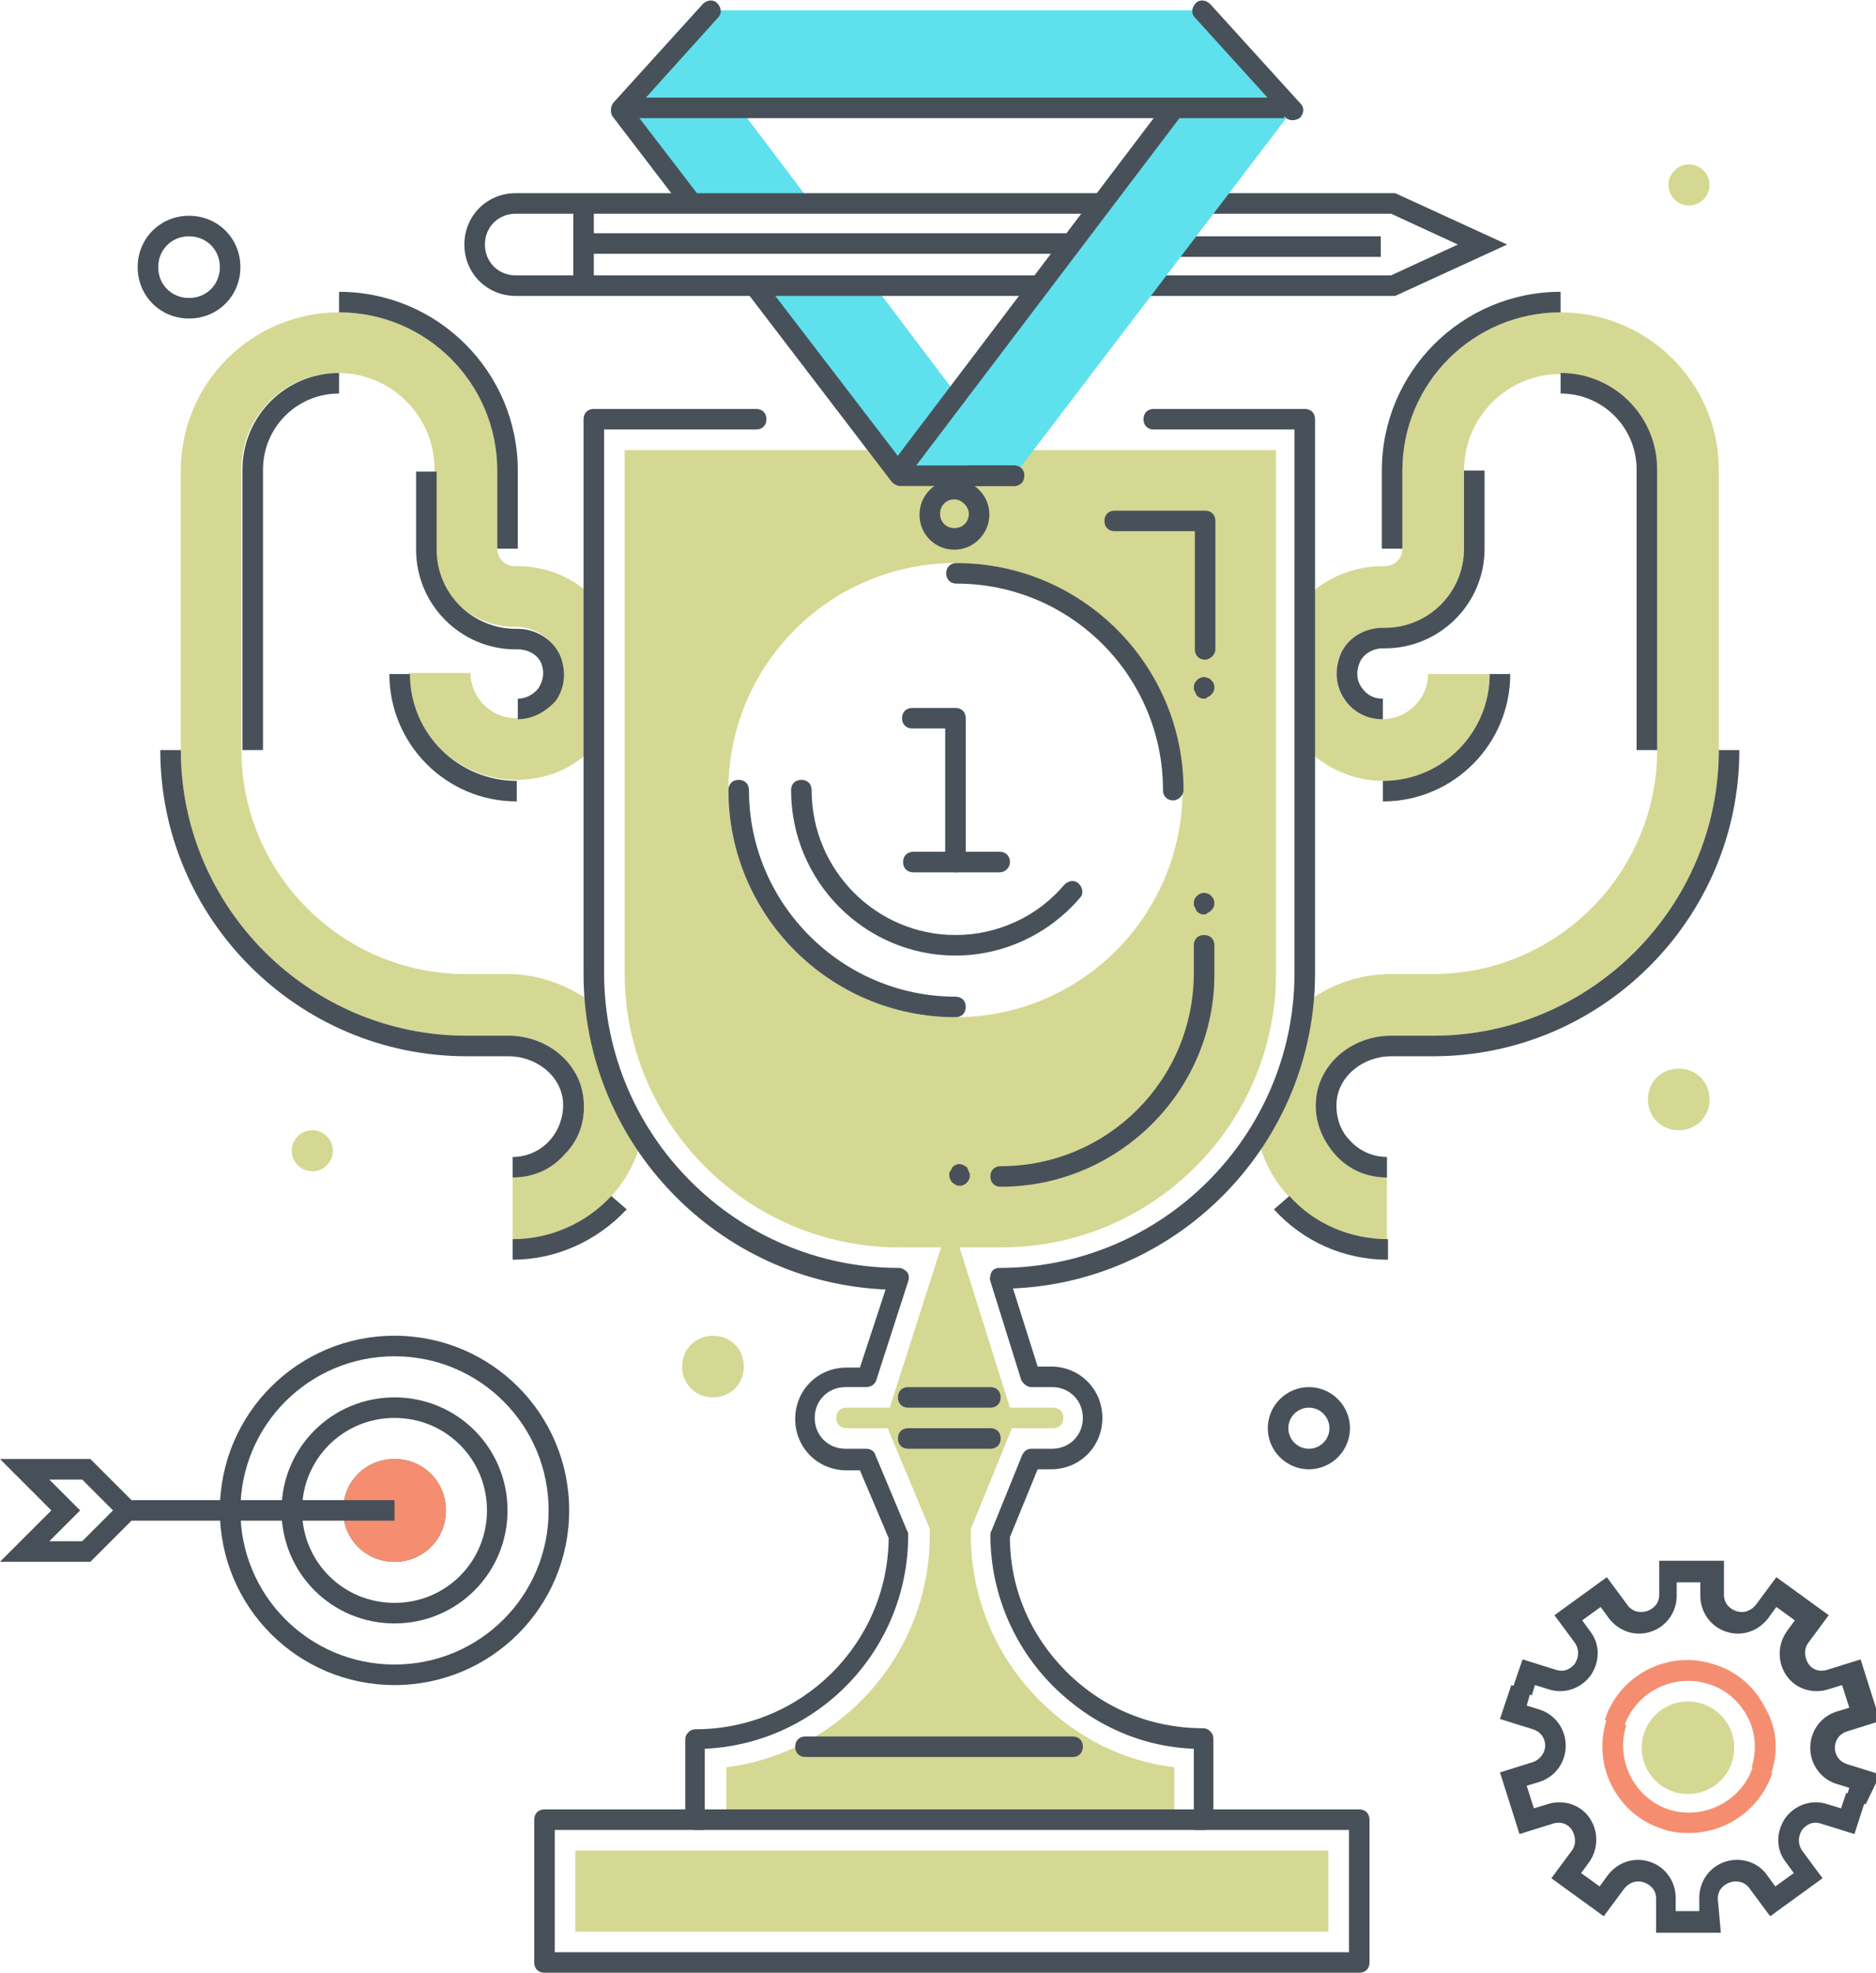 <?xml version="1.0" encoding="utf-8"?>
<!-- Generator: Adobe Illustrator 21.1.0, SVG Export Plug-In . SVG Version: 6.00 Build 0)  -->
<svg version="1.1" id="Layer_1" xmlns="http://www.w3.org/2000/svg" xmlns:xlink="http://www.w3.org/1999/xlink" x="0px" y="0px"
	 viewBox="0 0 182.6 192" style="enable-background:new 0 0 182.6 192;" xml:space="preserve">
<style type="text/css">
	.st0{fill:#D5D892;}
	.st1{fill:#475059;}
	.st2{fill:#48515A;}
	.st3{fill:#5FE0ED;}
	.st4{fill:#F58E70;}
</style>
<path class="st0" d="M57.9,97.8c-2.3-1.8-5.3-3-8.5-3h-4.1c-12,0-21.8-9.8-21.8-21.8V45.7c0-5.2,4.2-9.4,9.4-9.4
	c5.2,0,9.4,4.2,9.4,9.4v7.6c0,4.3,3.5,7.7,7.7,7.7h0.2c1.9,0,3.6,1.2,4.2,2.8c0.7,2,0,3.5-0.5,4.2c-0.8,1.2-2.2,1.9-3.7,1.9
	c-2.4,0-4.4-2-4.4-4.4h-6c0,5.8,4.7,10.4,10.5,10.4c2.8,0,5.5-1.1,7.4-3.1V58.1c-1.9-1.9-4.5-3-7.4-3h-0.2c-1,0-1.7-0.8-1.7-1.7
	v-7.6c0-8.5-6.9-15.4-15.4-15.4c-8.5,0-15.4,6.9-15.4,15.4V73c0,15.3,12.5,27.8,27.8,27.8h4.1c3.8,0,7,2.7,7.3,6.2
	c0.2,2-0.4,3.9-1.8,5.3c-1.3,1.4-3.2,2.3-5.1,2.3v6c3.6,0,7.1-1.5,9.6-4.2c1.5-1.6,2.5-3.6,3-5.7C60,106.9,58.4,102.5,57.9,97.8"/>
<path class="st0" d="M151.9,30.4c-8.5,0-15.4,6.9-15.4,15.4v7.6c0,1-0.8,1.7-1.7,1.7h-0.2c-2.8,0-5.5,1.1-7.4,3v14.8
	c1.9,1.9,4.6,3.1,7.4,3.1c5.8,0,10.4-4.7,10.4-10.4h-6c0,2.4-2,4.4-4.5,4.4c-1.4,0-2.8-0.7-3.6-1.9c-0.5-0.7-1.2-2.2-0.5-4.2
	c0.6-1.7,2.3-2.8,4.2-2.8h0.2c4.3,0,7.7-3.5,7.7-7.7v-7.6c0-5.2,4.2-9.4,9.4-9.4s9.4,4.2,9.4,9.4V73c0,12-9.8,21.8-21.8,21.8h-4.1
	c-3.2,0-6.1,1.1-8.4,2.9c-0.5,4.8-2.1,9.2-4.6,13c0.5,2.1,1.5,4.1,3,5.7c2.4,2.7,5.9,4.2,9.6,4.2v-6c-1.9,0-3.8-0.8-5.1-2.3
	c-1.3-1.5-2-3.4-1.8-5.3c0.3-3.5,3.5-6.2,7.3-6.2h4.1c15.3,0,27.8-12.5,27.8-27.8V45.7C167.3,37.3,160.4,30.4,151.9,30.4"/>
<polygon class="st1" points="135.8,28.8 110.2,28.8 110.2,26.8 135.4,26.8 141.9,23.8 135.4,20.8 117.2,20.8 117.2,18.8 135.8,18.8 
	146.7,23.8 "/>
<rect x="113.4" y="23" class="st1" width="21" height="2"/>
<polygon class="st0" points="70.7,180.1 56,180.1 56,188 129.3,188 129.3,180.1 114.3,180.1 "/>
<path class="st0" d="M60.8,43.8v50.9c0,14.7,12,26.7,26.7,26.7h4.1l-5,15.6h-4.2c-0.6,0-1,0.4-1,1c0,0.6,0.4,1,1,1h4l4.1,9.8v0.6
	c0,11.6-8.7,21.2-19.8,22.6l0,4.8l43.6-0.1l0-4.7c-5-0.6-9.5-2.9-13.1-6.5c-4.3-4.3-6.7-10-6.7-16.1v-0.6l4-9.8h4c0.6,0,1-0.4,1-1
	c0-0.6-0.4-1-1-1h-4.2l-4.9-15.6h4.1c14.7,0,26.7-12,26.7-26.7V43.8H60.8z M93,99c-12.2,0-22.1-9.9-22.1-22.1
	c0-12.2,9.9-22.1,22.1-22.1c12.2,0,22.1,9.9,22.1,22.1S105.2,99,93,99"/>
<path class="st2" d="M117.3,178.1H67.7c-0.6,0-1-0.4-1-1l0-7.8c0-0.3,0.1-0.5,0.3-0.7c0.2-0.2,0.4-0.3,0.7-0.3
	c10.3,0,18.7-8.3,18.8-18.6l-2.8-6.6h-1.3c-2.8,0-5-2.2-5-5c0-2.8,2.2-5,5-5h1.3l2.5-7.6c-16.3-0.7-29.4-14.2-29.4-30.7V40.8
	c0-0.6,0.4-1,1-1h15.8c0.6,0,1,0.4,1,1c0,0.6-0.4,1-1,1H58.8v52.9c0,15.8,12.9,28.7,28.7,28.7c0.3,0,0.6,0.2,0.8,0.4
	c0.2,0.3,0.2,0.6,0.1,0.9l-3.1,9.6c-0.1,0.4-0.5,0.7-1,0.7h-2c-1.7,0-3,1.3-3,3c0,1.7,1.3,3,3,3h2c0.4,0,0.8,0.2,0.9,0.6l3.1,7.4
	c0.1,0.1,0.1,0.3,0.1,0.4c0,11.2-8.8,20.3-19.8,20.8l0,5.9h47.6l0-5.9c-5.2-0.2-10-2.4-13.7-6.1c-3.9-3.9-6.1-9.2-6.1-14.7
	c0-0.1,0-0.3,0.1-0.4l3-7.4c0.2-0.4,0.5-0.6,0.9-0.6h2c1.7,0,3-1.3,3-3c0-1.7-1.3-3-3-3h-2c-0.4,0-0.8-0.3-1-0.7l-3-9.6
	c-0.1-0.3,0-0.6,0.1-0.9c0.2-0.3,0.5-0.4,0.8-0.4c15.8,0,28.7-12.9,28.7-28.7V41.8h-13.7c-0.6,0-1-0.4-1-1c0-0.6,0.4-1,1-1h14.7
	c0.6,0,1,0.4,1,1v53.9c0,16.5-13.1,30-29.4,30.7l2.4,7.6h1.3c2.8,0,5,2.2,5,5c0,2.8-2.2,5-5,5h-1.3l-2.7,6.6c0,5,2,9.6,5.5,13.1
	c3.6,3.6,8.3,5.5,13.3,5.5c0.3,0,0.5,0.1,0.7,0.3c0.2,0.2,0.3,0.4,0.3,0.7l0,7.8C118.3,177.7,117.8,178.1,117.3,178.1"/>
<path class="st2" d="M132.3,192H53c-0.6,0-1-0.4-1-1v-13.9c0-0.6,0.4-1,1-1h15.4c0.6,0,1,0.4,1,1c0,0.6-0.4,1-1,1H54V190h77.3v-11.9
	h-14.9c-0.6,0-1-0.4-1-1c0-0.6,0.4-1,1-1h15.9c0.6,0,1,0.4,1,1V191C133.3,191.6,132.9,192,132.3,192"/>
<path class="st2" d="M97.4,115.5c-0.6,0-1-0.4-1-1s0.4-1,1-1c10.4,0,18.8-8.4,18.8-18.8V92c0-0.6,0.4-1,1-1s1,0.4,1,1v2.7
	C118.3,106.1,108.9,115.5,97.4,115.5 M117.3,64.2c-0.6,0-1-0.4-1-1V51.7h-7.8c-0.6,0-1-0.4-1-1c0-0.6,0.4-1,1-1h8.8c0.6,0,1,0.4,1,1
	v12.5C118.3,63.7,117.8,64.2,117.3,64.2"/>
<path class="st2" d="M117.2,68c-0.3,0-0.5-0.1-0.7-0.3c0,0-0.1-0.1-0.1-0.2c0-0.1-0.1-0.1-0.1-0.2c0-0.1-0.1-0.1-0.1-0.2
	c0-0.1,0-0.1,0-0.2c0-0.3,0.1-0.5,0.3-0.7c0.3-0.3,0.7-0.4,1.1-0.2c0.1,0,0.2,0.1,0.3,0.2c0.2,0.2,0.3,0.4,0.3,0.7s-0.1,0.5-0.3,0.7
	c-0.1,0.1-0.2,0.2-0.3,0.2C117.4,68,117.3,68,117.2,68"/>
<path class="st2" d="M104.4,171h-26c-0.6,0-1-0.4-1-1s0.4-1,1-1h26c0.6,0,1,0.4,1,1S105,171,104.4,171"/>
<path class="st2" d="M96.4,137h-8c-0.6,0-1-0.4-1-1s0.4-1,1-1h8c0.6,0,1,0.4,1,1S97,137,96.4,137"/>
<path class="st2" d="M96.4,141h-8c-0.6,0-1-0.4-1-1s0.4-1,1-1h8c0.6,0,1,0.4,1,1S97,141,96.4,141"/>
<path class="st2" d="M117.2,89c-0.3,0-0.5-0.1-0.7-0.3c0,0-0.1-0.1-0.1-0.2c0-0.1-0.1-0.1-0.1-0.2c0-0.1-0.1-0.1-0.1-0.2
	c0-0.1,0-0.1,0-0.2c0-0.3,0.1-0.5,0.3-0.7c0.3-0.3,0.7-0.4,1.1-0.2c0.1,0,0.2,0.1,0.3,0.2c0.2,0.2,0.3,0.4,0.3,0.7
	c0,0.3-0.1,0.5-0.3,0.7c-0.1,0.1-0.2,0.2-0.3,0.2C117.4,89,117.3,89,117.2,89"/>
<path class="st2" d="M93.4,115.4c-0.1,0-0.3,0-0.4-0.1c-0.1-0.1-0.2-0.1-0.3-0.2c-0.2-0.2-0.3-0.5-0.3-0.7c0-0.1,0-0.1,0-0.2
	c0-0.1,0-0.1,0.1-0.2c0-0.1,0.1-0.1,0.1-0.2c0-0.1,0.1-0.1,0.1-0.2c0.3-0.3,0.7-0.4,1.1-0.2c0.1,0.1,0.2,0.1,0.3,0.2
	c0,0,0.1,0.1,0.1,0.2c0,0.1,0.1,0.1,0.1,0.2c0,0.1,0,0.1,0.1,0.2c0,0.1,0,0.1,0,0.2c0,0.3-0.1,0.5-0.3,0.7c-0.1,0.1-0.2,0.2-0.3,0.2
	C93.7,115.4,93.6,115.4,93.4,115.4"/>
<path class="st2" d="M136.5,53.4h-2v-7.6c0-9.6,7.8-17.4,17.4-17.4v2c-8.5,0-15.4,6.9-15.4,15.4V53.4z"/>
<path class="st2" d="M135,114.6c-2,0-3.8-0.8-5.1-2.3c-1.3-1.5-2-3.4-1.8-5.3c0.3-3.5,3.5-6.2,7.3-6.2h4.1
	c15.3,0,27.8-12.5,27.8-27.8h2c0,16.4-13.4,29.8-29.8,29.8h-4.1c-2.7,0-5.1,1.9-5.3,4.4c-0.1,1.4,0.3,2.8,1.3,3.8
	c0.9,1,2.2,1.6,3.6,1.6V114.6z"/>
<path class="st2" d="M135,122.6c-4.2,0-8.2-1.8-11-4.9l1.5-1.3c2.4,2.7,5.9,4.2,9.6,4.2V122.6z"/>
<path class="st2" d="M161.3,73h-2V45.7c0-4.1-3.3-7.4-7.4-7.4v-2c5.2,0,9.4,4.2,9.4,9.4V73z"/>
<path class="st2" d="M134.5,70c-1.4,0-2.8-0.7-3.6-1.9c-0.5-0.7-1.2-2.2-0.5-4.2c0.6-1.7,2.3-2.8,4.2-2.8h0.2c4.3,0,7.7-3.5,7.7-7.7
	v-7.6h2v7.6c0,5.4-4.4,9.7-9.7,9.7h-0.2c-1,0-2,0.6-2.3,1.5c-0.4,1.1-0.1,1.9,0.3,2.4c0.5,0.7,1.2,1,2,1V70z"/>
<path class="st2" d="M134.6,78v-2c5.8,0,10.4-4.7,10.4-10.4h2C147,72.4,141.5,78,134.6,78"/>
<path class="st2" d="M50.4,53.4h-2v-7.6c0-8.5-6.9-15.4-15.4-15.4v-2c9.6,0,17.4,7.8,17.4,17.4V53.4z"/>
<path class="st2" d="M49.9,114.6v-2c1.4,0,2.7-0.6,3.6-1.6c0.9-1,1.4-2.4,1.3-3.8c-0.2-2.5-2.6-4.4-5.3-4.4h-4.1
	C29,102.8,15.6,89.4,15.6,73h2c0,15.3,12.5,27.8,27.8,27.8h4.1c3.8,0,7,2.7,7.3,6.2c0.2,2-0.4,3.9-1.8,5.3
	C53.7,113.8,51.9,114.6,49.9,114.6"/>
<path class="st2" d="M49.9,122.6v-2c3.6,0,7.1-1.5,9.6-4.2l1.5,1.3C58.1,120.8,54.1,122.6,49.9,122.6"/>
<path class="st2" d="M25.6,73h-2V45.7c0-5.2,4.2-9.4,9.4-9.4v2c-4.1,0-7.4,3.3-7.4,7.4V73z"/>
<path class="st2" d="M50.4,70v-2c0.8,0,1.5-0.4,2-1c0.3-0.5,0.7-1.3,0.3-2.4c-0.3-0.8-1.2-1.4-2.3-1.4h-0.2c-5.4,0-9.7-4.4-9.7-9.7
	v-7.6h2v7.6c0,4.3,3.5,7.7,7.7,7.7h0.2c1.9,0,3.6,1.2,4.2,2.8c0.7,2,0,3.5-0.5,4.2C53.1,69.3,51.8,70,50.4,70"/>
<path class="st2" d="M50.3,78c-6.9,0-12.4-5.6-12.4-12.4h2c0,5.8,4.7,10.4,10.4,10.4V78z"/>
<path class="st2" d="M93,84.9c-0.6,0-1-0.4-1-1V70.9h-3.2c-0.6,0-1-0.4-1-1s0.4-1,1-1H93c0.6,0,1,0.4,1,1v14.1
	C94,84.5,93.6,84.9,93,84.9"/>
<path class="st2" d="M97.3,84.9h-8.4c-0.6,0-1-0.4-1-1c0-0.6,0.4-1,1-1h8.4c0.6,0,1,0.4,1,1C98.3,84.5,97.8,84.9,97.3,84.9"/>
<path class="st2" d="M93,93C84.2,93,77,85.8,77,76.9c0-0.6,0.4-1,1-1c0.6,0,1,0.4,1,1C79,84.7,85.3,91,93,91c4.1,0,8-1.8,10.6-4.9
	c0.4-0.4,1-0.5,1.4-0.1c0.4,0.4,0.5,1,0.1,1.4C102.1,90.9,97.7,93,93,93"/>
<path class="st2" d="M93,99c-12.2,0-22.1-9.9-22.1-22.1c0-0.6,0.4-1,1-1c0.6,0,1,0.4,1,1C72.9,88,82,97,93,97c0.6,0,1,0.4,1,1
	C94,98.6,93.6,99,93,99"/>
<path class="st2" d="M114.2,77.9c-0.6,0-1-0.4-1-1c0-11.1-9-20.1-20.1-20.1c-0.6,0-1-0.4-1-1c0-0.6,0.4-1,1-1
	c12.2,0,22.1,9.9,22.1,22.1C115.2,77.4,114.7,77.9,114.2,77.9"/>
<polygon class="st3" points="117.1,1 69.2,1 60.4,10.7 67.3,19.8 79,19.8 72.2,10.8 72.4,10.5 113.8,10.5 114,10.9 93.2,38.1 
	93.1,38.4 85.1,27.8 73.5,27.8 87.6,46.3 94.4,46.3 98.7,46.3 125.8,10.7 "/>
<path class="st1" d="M38.4,164c-9.4,0-17-7.6-17-17c0-9.4,7.6-17,17-17s17,7.6,17,17C55.4,156.4,47.8,164,38.4,164 M38.4,132
	c-8.3,0-15,6.7-15,15s6.7,15,15,15s15-6.7,15-15S46.7,132,38.4,132 M38.4,158c-6.1,0-11-4.9-11-11s4.9-11,11-11s11,4.9,11,11
	S44.5,158,38.4,158 M38.4,138c-5,0-9,4-9,9s4,9,9,9s9-4,9-9S43.4,138,38.4,138"/>
<path class="st1" d="M38.4,152c-2.8,0-5-2.2-5-5s2.2-5,5-5s5,2.2,5,5S41.2,152,38.4,152 M38.4,144c-1.7,0-3,1.3-3,3c0,1.7,1.3,3,3,3
	s3-1.3,3-3C41.4,145.4,40.1,144,38.4,144"/>
<path class="st4" d="M38.4,143c-2.2,0-4,1.8-4,4s1.8,4,4,4s4-1.8,4-4S40.6,143,38.4,143"/>
<path class="st4" d="M38.4,152c-2.8,0-5-2.2-5-5s2.2-5,5-5s5,2.2,5,5S41.2,152,38.4,152 M38.4,144c-1.7,0-3,1.3-3,3c0,1.7,1.3,3,3,3
	s3-1.3,3-3C41.4,145.4,40.1,144,38.4,144"/>
<rect x="11.4" y="146" class="st1" width="27" height="2"/>
<path class="st1" d="M8.8,152H0l5-5l-5-5h8.8l5,5L8.8,152z M4.8,150H8l3-3l-3-3H4.8l3,3L4.8,150z"/>
<path class="st2" d="M125.8,11.7c-0.3,0-0.5-0.1-0.7-0.3l-8.8-9.7c-0.4-0.4-0.3-1,0.1-1.4c0.4-0.4,1-0.3,1.4,0.1l8.8,9.7
	c0.4,0.4,0.3,1-0.1,1.4C126.3,11.6,126.1,11.7,125.8,11.7"/>
<path class="st2" d="M98.7,47.3h-4.3c-0.6,0-1-0.4-1-1c0-0.6,0.4-1,1-1h4.3c0.6,0,1,0.4,1,1C99.7,46.8,99.2,47.3,98.7,47.3"/>
<rect x="60.8" y="9.5" class="st1" width="64.2" height="2"/>
<path class="st2" d="M66.1,19.8h2.5l-6.9-9l8.2-9.1c0.4-0.4,0.3-1-0.1-1.4c-0.4-0.4-1-0.3-1.4,0.1L59.7,10c-0.3,0.4-0.3,0.9-0.1,1.3
	L66.1,19.8z"/>
<path class="st2" d="M98.7,45.3H88.1L74.7,27.8h-2.5l14.6,19.1c0.2,0.2,0.5,0.4,0.8,0.4h11.1c0.6,0,1-0.4,1-1
	C99.7,45.7,99.2,45.3,98.7,45.3"/>
<path class="st2" d="M92.9,53.5c-1.9,0-3.4-1.5-3.4-3.4c0-1.9,1.5-3.4,3.4-3.4s3.4,1.5,3.4,3.4C96.3,51.9,94.8,53.5,92.9,53.5
	 M92.9,48.6c-0.8,0-1.4,0.6-1.4,1.4c0,0.8,0.6,1.4,1.4,1.4c0.8,0,1.4-0.6,1.4-1.4C94.3,49.3,93.6,48.6,92.9,48.6"/>
<path class="st1" d="M101.6,28.8H50.2c-2.8,0-5-2.2-5-5c0-2.8,2.2-5,5-5h57.4v2H50.2c-1.7,0-3,1.3-3,3c0,1.7,1.3,3,3,3h51.4V28.8z"
	/>
<rect x="55.8" y="20.2" class="st1" width="2" height="7.6"/>
<rect x="56.8" y="22.7" class="st1" width="47" height="2"/>
<path class="st2" d="M87.7,46.6c-0.2,0-0.4-0.1-0.6-0.2c-0.4-0.3-0.5-1-0.2-1.4l26.3-34.7c0.3-0.4,1-0.5,1.4-0.2
	c0.4,0.3,0.5,1,0.2,1.4L88.5,46.2C88.3,46.5,88,46.6,87.7,46.6"/>
<path class="st0" d="M32.4,112c0,1.1-0.9,2-2,2c-1.1,0-2-0.9-2-2s0.9-2,2-2C31.5,110,32.4,110.9,32.4,112"/>
<path class="st0" d="M166.4,107c0,1.7-1.3,3-3,3s-3-1.3-3-3s1.3-3,3-3S166.4,105.3,166.4,107"/>
<path class="st0" d="M72.4,133c0,1.7-1.3,3-3,3c-1.7,0-3-1.3-3-3s1.3-3,3-3C71.1,130,72.4,131.3,72.4,133"/>
<path class="st0" d="M162.4,18c0,1.1,0.9,2,2,2c1.1,0,2-0.9,2-2s-0.9-2-2-2C163.3,16,162.4,16.9,162.4,18"/>
<path class="st2" d="M18.4,31c-2.8,0-5-2.2-5-5s2.2-5,5-5s5,2.2,5,5S21.2,31,18.4,31 M18.4,23c-1.7,0-3,1.3-3,3s1.3,3,3,3
	c1.7,0,3-1.3,3-3S20.1,23,18.4,23"/>
<path class="st2" d="M127.4,143c-2.2,0-4-1.8-4-4s1.8-4,4-4c2.2,0,4,1.8,4,4S129.6,143,127.4,143 M127.4,137c-1.1,0-2,0.9-2,2
	s0.9,2,2,2c1.1,0,2-0.9,2-2S128.5,137,127.4,137"/>
<path class="st1" d="M181.6,175.6l-1.9-0.6l0.3-1l-1.3-0.4c-1.5-0.5-2.5-1.9-2.5-3.5c0-1.6,1-3,2.5-3.5l1.3-0.4l-0.7-2.2l-1.3,0.4
	c-1.5,0.5-3.2,0-4.1-1.3c-0.9-1.3-0.9-3,0-4.3l0.8-1.1l-1.8-1.3l-0.8,1.1c-1,1.3-2.6,1.8-4.1,1.3c-1.5-0.5-2.5-1.9-2.5-3.5l0-1.3
	l-2.3,0l0,1.3c0,1.6-1,3-2.5,3.5c-1.5,0.5-3.1,0-4.1-1.3l-0.8-1.1l-1.8,1.3l0.8,1.1c1,1.3,0.9,3,0,4.3c-1,1.3-2.6,1.8-4.1,1.3
	l-1.3-0.4l-0.3,1l-1.9-0.6l1-2.9l3.2,1c0.9,0.3,1.5-0.1,1.9-0.6c0.3-0.5,0.5-1.2,0-2l-2-2.7l5.1-3.7l2,2.7c0.5,0.7,1.3,0.8,1.9,0.6
	c0.6-0.2,1.2-0.7,1.2-1.6l0-3.3l6.3,0l0,3.3c0,0.9,0.6,1.4,1.2,1.6c0.6,0.2,1.3,0.1,1.9-0.6l2-2.7l5.1,3.7l-2,2.7
	c-0.5,0.7-0.3,1.5,0,2c0.3,0.5,1,0.9,1.9,0.6l3.2-1l1.9,6l-3.2,1c-0.9,0.3-1.2,1-1.2,1.6c0,0.6,0.3,1.3,1.2,1.6l3.2,1L181.6,175.6z"
	/>
<path class="st4" d="M172.4,172.6l-1.9-0.6c0.5-1.6,0.4-3.4-0.4-4.9c-0.8-1.5-2.1-2.7-3.8-3.2c-3.4-1.1-7.1,0.8-8.2,4.1l-1.9-0.6
	c1.4-4.4,6.2-6.9,10.7-5.4c2.2,0.7,3.9,2.2,4.9,4.2C173,168.2,173.1,170.5,172.4,172.6"/>
<path class="st4" d="M164.4,178.4c-0.9,0-1.8-0.1-2.6-0.4c-4.4-1.4-6.9-6.2-5.4-10.7l1.9,0.6c-1.1,3.4,0.8,7.1,4.1,8.2
	c3.4,1.1,7.1-0.8,8.2-4.1l1.9,0.6C171.3,176.1,168,178.4,164.4,178.4"/>
<path class="st1" d="M167.5,188.1l-6.3,0l0-3.3c0-0.9-0.6-1.4-1.2-1.6c-0.6-0.2-1.3-0.1-1.9,0.6l-2,2.7l-5.1-3.7l2-2.7
	c0.5-0.7,0.3-1.5,0-2c-0.3-0.5-1-0.9-1.9-0.6l-3.2,1l-1.9-6l3.2-1c0.8-0.3,1.2-1,1.2-1.6c0-0.6-0.3-1.3-1.2-1.6l-3.2-1l1.1-3.3
	l1.9,0.6l-0.4,1.4l1.3,0.4c1.5,0.5,2.5,1.9,2.5,3.5c0,1.6-1,3-2.5,3.5l-1.3,0.4l0.7,2.2l1.3-0.4c1.5-0.5,3.2,0,4.1,1.3
	c0.9,1.3,0.9,3,0,4.3l-0.8,1.1l1.8,1.3l0.8-1.1c1-1.3,2.6-1.8,4.1-1.3c1.5,0.5,2.5,1.9,2.5,3.5l0,1.3l2.3,0l0-1.3c0-1.6,1-3,2.5-3.5
	c1.5-0.5,3.2,0,4.1,1.3l0.8,1.1l1.8-1.3l-0.8-1.1c-1-1.3-0.9-3,0-4.3c1-1.3,2.6-1.8,4.1-1.3l1.3,0.4l0.5-1.5l1.9,0.6l-1.1,3.4
	l-3.2-1c-0.9-0.3-1.5,0.1-1.9,0.6c-0.3,0.5-0.5,1.2,0,2l2,2.7l-5.1,3.7l-2-2.7c-0.5-0.7-1.3-0.8-1.9-0.6c-0.6,0.2-1.2,0.7-1.2,1.6
	L167.5,188.1z"/>
<path class="st0" d="M168.3,170.1c0,2.2-1.8,4-4,4s-4-1.8-4-4s1.8-4,4-4S168.3,167.9,168.3,170.1"/>
<path class="st0" d="M164.3,174.6c-2.5,0-4.5-2-4.5-4.5s2-4.5,4.5-4.5s4.5,2,4.5,4.5S166.8,174.6,164.3,174.6 M164.3,166.6
	c-1.9,0-3.5,1.6-3.5,3.5c0,1.9,1.6,3.5,3.5,3.5c1.9,0,3.5-1.6,3.5-3.5C167.8,168.2,166.3,166.6,164.3,166.6"/>
</svg>
